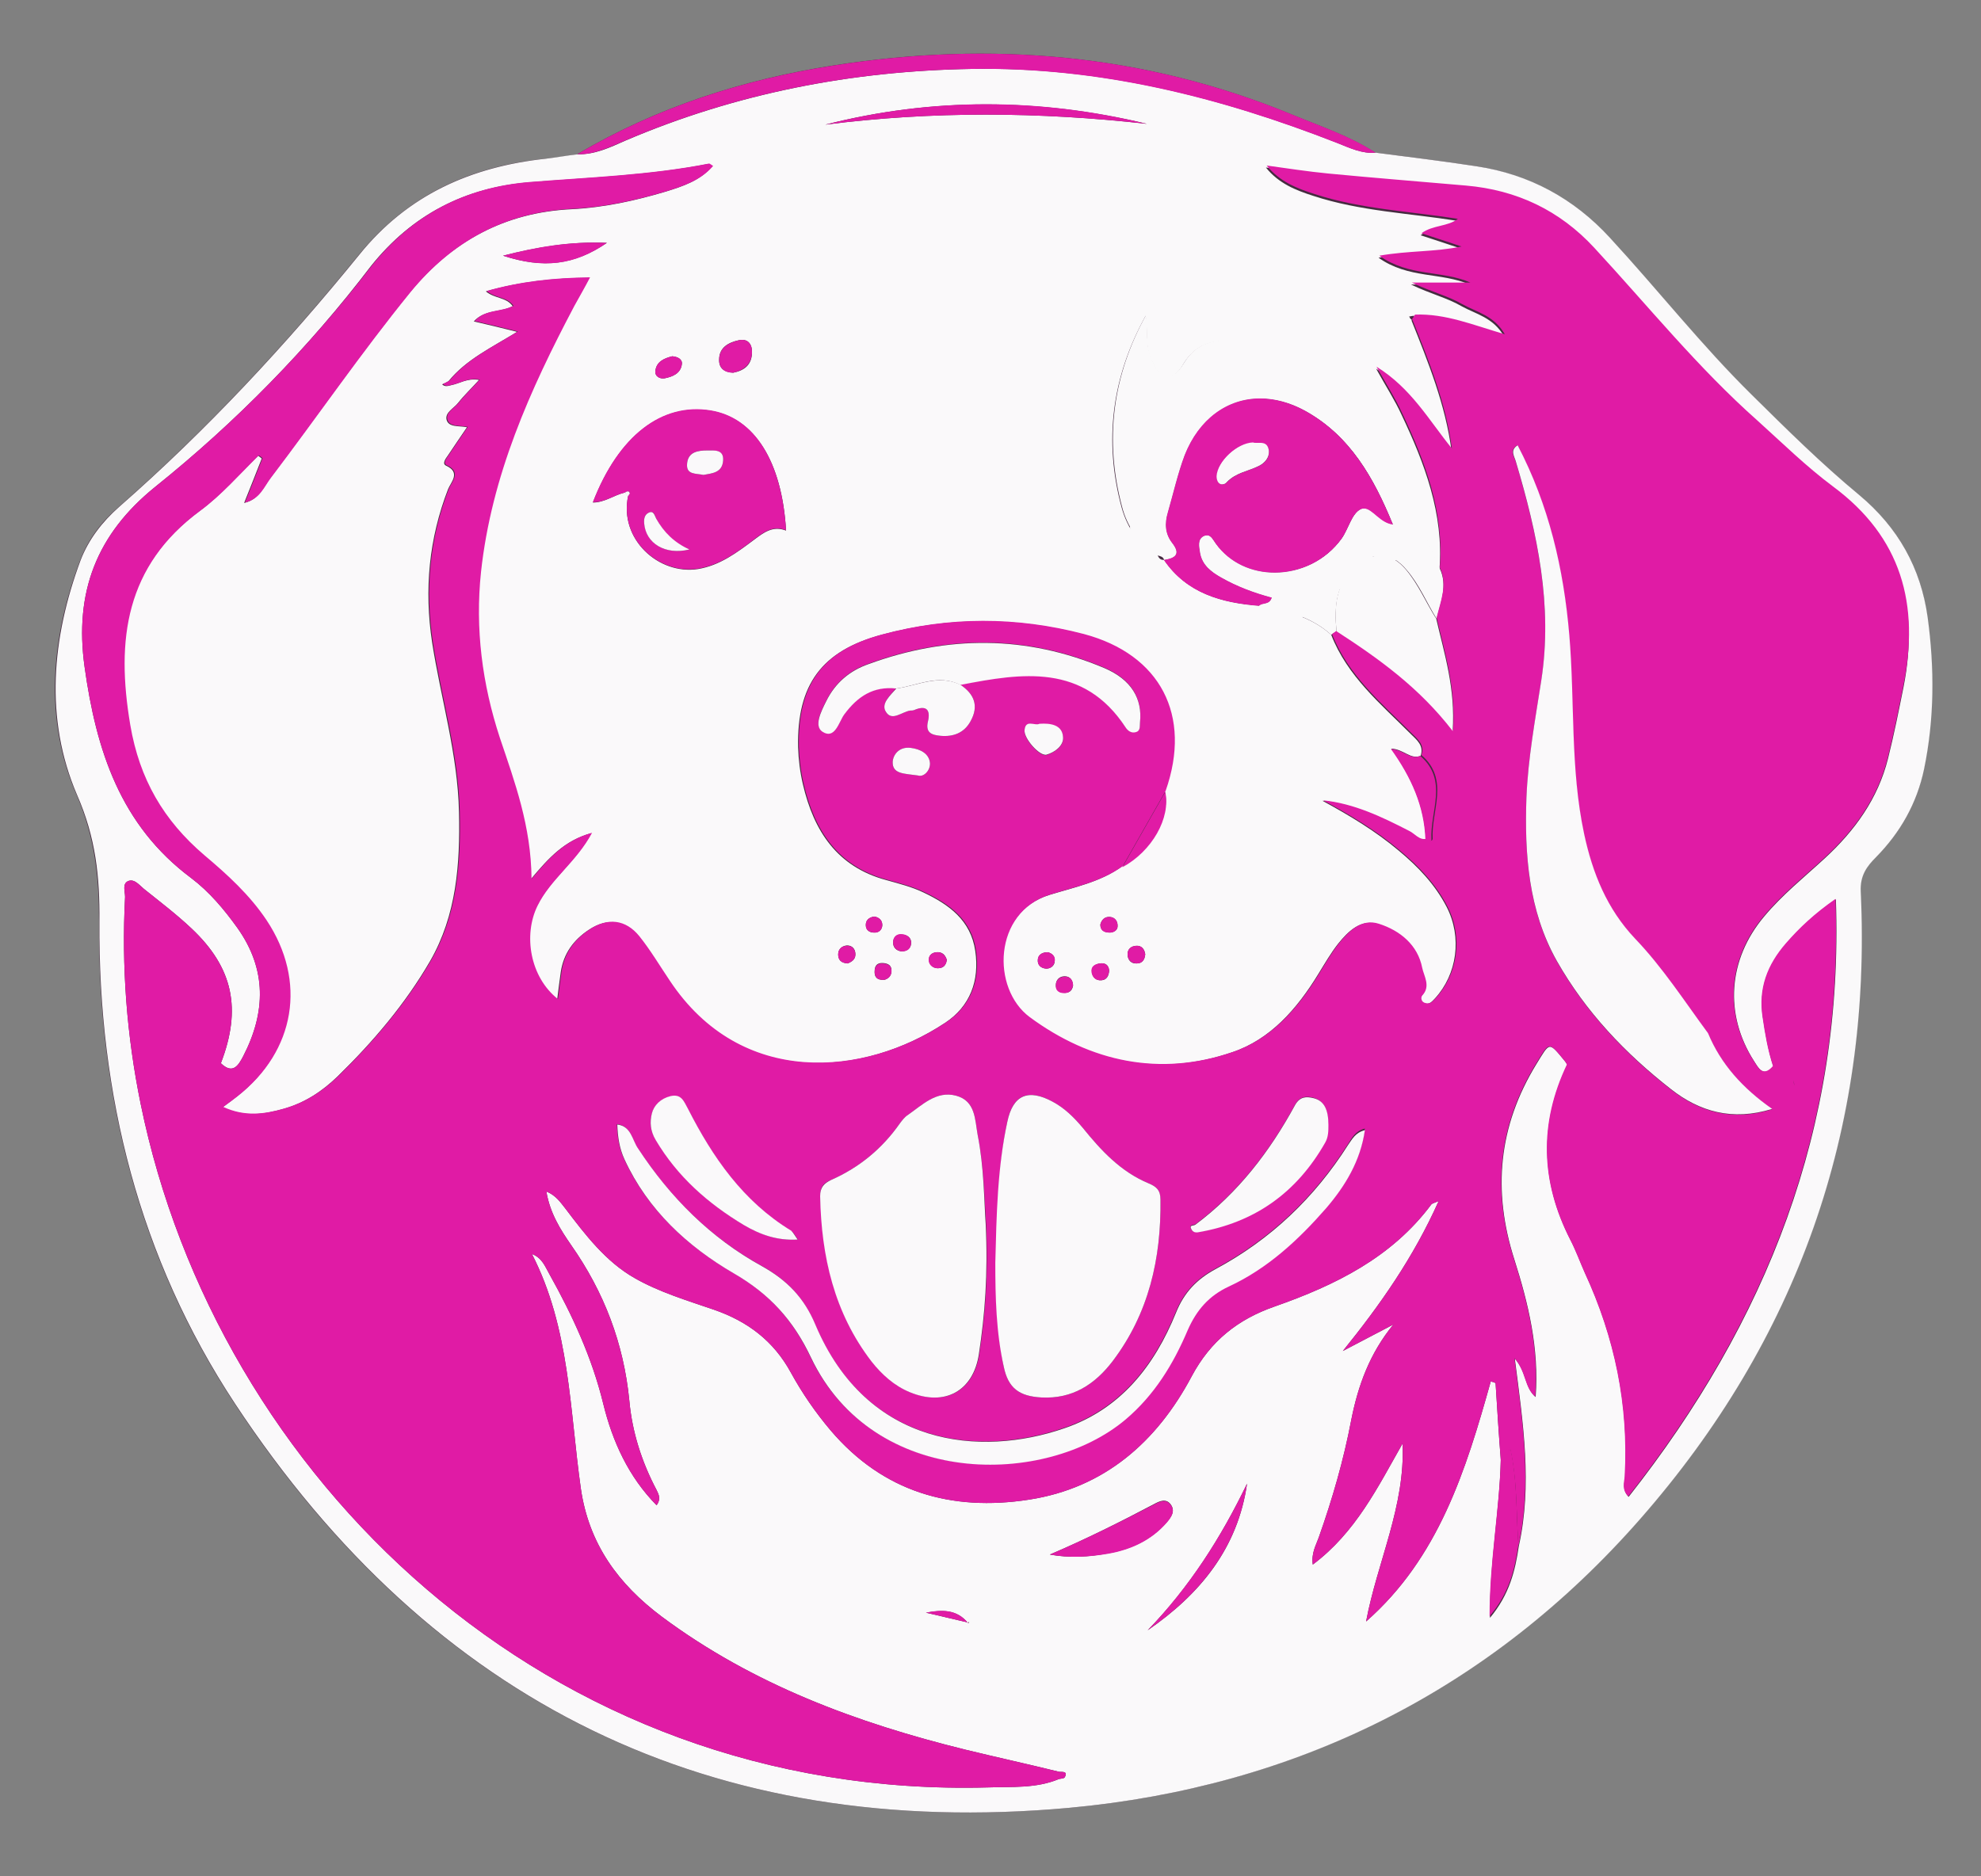 <?xml version="1.0" encoding="utf-8"?>
<!-- Generator: Adobe Illustrator 19.2.1, SVG Export Plug-In . SVG Version: 6.00 Build 0)  -->
<svg version="1.1" id="Layer_1" xmlns="http://www.w3.org/2000/svg" xmlns:xlink="http://www.w3.org/1999/xlink" x="0px" y="0px"
	 viewBox="0 0 494.2 468.2" style="enable-background:new 0 0 494.2 468.2;" xml:space="preserve">
<rect x="0" y="0" width="494.2" height="468.2" fill="#808080" stroke="none"/>
<style type="text/css">
	.st0{fill:#462B40;}
	.st1{fill:#FAF9FA;}
	.st2{fill:#E01BA5;}
</style>
<g>
	<path class="st0" d="M144,38.5c-2.6,0.4-5.3,0.9-7.9,1.1c-18.7,1.9-34.4,9-46.6,24c-18.3,22.5-38,43.7-59.9,62.9
		c-4.2,3.6-7.6,8-9.6,13.3c-7.3,19.4-9.1,39.6-0.9,58.5c4.6,10.7,5.6,20.5,5.6,31.6c-0.3,43.2,9.9,84,33.8,120.3
		c49.2,74.7,119,109,208.1,100.9c56.5-5.2,104.8-29.2,142.5-72.1c39.1-44.6,57.8-96.9,55-156.5c-0.2-4,1.5-6.3,3.8-8.6
		c6.2-6.2,10.3-13.4,12-22c2.6-12.5,2.6-25.1,0.9-37.8c-1.6-12.5-7.4-22.5-17.1-30.6c-9.3-7.8-18-16.3-26.7-24.9
		c-12.6-12.4-23.5-26.4-35.5-39.3c-9-9.8-20.1-15.7-33.2-17.8c-8.4-1.3-16.8-2.3-25.2-3.4c-6.5-4.2-13.8-6.6-20.8-9.5
		c-36.8-15.2-75.1-18.4-114.2-12.3C185.6,19.8,163.9,26.7,144,38.5z"/>
	<path class="st1" d="M343.2,38.1c8.4,1.1,16.8,2.1,25.2,3.4c13.1,2,24.2,8,33.2,17.8c12,13,22.9,26.9,35.5,39.3
		c8.7,8.6,17.3,17.1,26.7,24.9c9.7,8.1,15.4,18.2,17.1,30.6c1.7,12.6,1.7,25.2-0.9,37.8c-1.8,8.6-5.9,15.8-12,22
		c-2.3,2.3-4,4.6-3.8,8.6c2.8,59.5-15.9,111.9-55,156.5c-37.6,42.9-86,66.9-142.5,72.1c-89.1,8.1-158.8-26.1-208.1-100.9
		c-23.9-36.3-34.1-77.1-33.8-120.3c0.1-11.1-0.9-20.9-5.6-31.6c-8.1-18.9-6.3-39.1,0.9-58.5c2-5.2,5.4-9.6,9.6-13.3
		c21.9-19.2,41.6-40.4,59.9-62.9c12.1-15,27.9-22,46.6-24c2.6-0.3,5.3-0.8,7.9-1.1c4.3,0.1,8.1-1.7,11.9-3.4
		c27.6-11.8,56.4-17.4,86.4-17.9c31.9-0.6,62,7,91.3,18.5C336.7,36.9,339.8,38.4,343.2,38.1z M241.7,404.9c0-0.1-0.1-0.2-0.1-0.2
		c0,0.1-0.1,0.2-0.1,0.3c-2.8-3.5-6.6-3.3-10.5-2.6C234.6,403.2,238.1,404.1,241.7,404.9z M155.9,122.9c0.3,0.3,0.5,0.6,0.8,0.9
		c-2.3,10.7,7.6,19.7,17.4,18.2c5.5-0.9,9.7-4.1,14-7.3c2.4-1.8,4.7-3.6,8-2.3c-1-17.3-7.9-28.1-18.8-29.9c-12.2-2-23,6.3-29.4,22.9
		C150.9,125.4,153.2,123.5,155.9,122.9z M290.4,139.7l-0.1,0c5.8,8.4,14.4,10.7,23.8,11.5c6.5,1.1,12.9,2.6,18,7.2
		c4,10.3,12.3,17.2,19.8,24.7c1.5,1.5,3.4,2.9,2.5,5.5c-2.5,1-4.3-1.7-7.3-1.8c5.1,7.2,8.3,14.4,8.6,22.6c-1.9,0.4-2.9-1.3-4.4-2
		c-6.8-3.5-13.7-6.8-21.4-7.6c6.8,3.7,13.3,7.6,19.1,12.5c4.8,4,9,8.4,11.9,14c3.9,7.6,2.6,16.8-2.9,22.8c-0.7,0.7-1.3,1.6-2.5,1.3
		c-1.2-0.2-1.3-1.4-0.9-1.9c2.2-2.3,0.4-4.9,0-6.9c-1.1-5.7-5.5-9.3-10.8-11c-4.3-1.4-7.5,1.8-10,4.9c-1.8,2.3-3.3,4.9-4.9,7.5
		c-5.3,8.7-12,16.4-21.6,19.6c-18.1,6.2-35.4,2.5-50.6-8.7c-9.6-7.1-9.2-26.2,5.1-30.6c6.2-1.9,12.7-3.2,18.1-7.1
		c7.4-4.1,12.1-12.4,10.7-18.8c6.6-18.8-1.3-34-20.4-39.1c-16.8-4.4-33.6-4.4-50.3,0.1c-14.9,4-21.1,12.4-20.8,28
		c0.1,3.2,0.5,6.3,1.2,9.3c2.7,11.6,8.5,20.6,20.8,23.9c3.2,0.9,6.4,1.7,9.3,3.1c6.3,3,11.8,6.9,12.9,14.6
		c1.1,7.4-1.3,13.8-7.5,17.9c-20.3,13.5-51.1,16.4-68.9-10.4c-2.5-3.7-4.8-7.6-7.6-11.1c-3.4-4.2-7.9-4.7-12.4-1.7
		c-3.8,2.5-6.3,5.9-7,10.5c-0.3,2.2-0.6,4.4-0.9,6.9c-7-5.5-8.7-16-5.1-23.3c3.3-6.7,9.7-10.9,13.6-18.2c-6.6,1.8-10.5,6-15.1,11.5
		c-0.1-13.2-4.2-24.2-7.9-35.2c-4.4-13.4-6.2-27.2-4.7-41.4c2.6-24,12.2-45.4,23.3-66.4c1.2-2.2,2.5-4.4,3.9-7.1
		c-9.1,0.1-17.3,1-25.8,3.4c2.3,1.9,5.1,1.4,6.7,3.7c-3.1,1.6-7,0.8-9.7,3.8c3.5,0.8,6.8,1.6,10.8,2.6c-6.5,4-12.7,6.9-17.1,12.3
		c-0.5,0.3-1.1,0.6-1.6,0.8c0.7,0.7,1.5,0.4,2.3,0.2c2.1-0.4,3.9-1.8,6.9-1.3c-1.9,2.1-3.7,3.8-5.2,5.7c-1.1,1.4-3.3,2.4-2.9,4.2
		c0.5,2,3.1,1.5,5.1,1.9c-1.8,2.7-3.3,4.8-4.8,7.1c-0.5,0.7-1.5,2-0.4,2.5c3.7,1.7,1.2,4.1,0.5,5.8c-4.8,12.4-6,25.1-4,38.3
		c2.2,14.1,6.4,27.9,6.7,42.3c0.3,13-0.6,25.7-7.2,37.2c-6.2,10.7-14.2,20.1-23,28.7c-3.9,3.8-8.3,6.7-13.6,8.2
		c-4.9,1.4-9.8,2.1-15.2-0.4c1.5-1.1,2.6-1.9,3.6-2.7c14.4-11.3,17.3-28.7,7.2-43.9c-4.2-6.3-9.8-11.4-15.5-16.2
		c-10.2-8.7-16.2-19-18.5-32.5c-3.6-21.3-1.2-39.7,17.5-53.5c5.3-3.9,9.8-9.1,14.6-13.8c0.3,0.2,0.6,0.5,0.9,0.7
		c-1.4,3.6-2.8,7.1-4.4,11.1c3.8-0.9,4.8-4,6.5-6.2c11.7-15.4,22.6-31.3,34.8-46.3c10.5-12.8,23.7-20,40.4-20.8
		c8-0.4,15.8-2.1,23.5-4.4c4.2-1.3,8.5-2.7,11.6-6.3c-0.5-0.3-0.8-0.6-1-0.6c-14.8,2.9-29.8,3.4-44.7,4.6
		c-16.1,1.3-29.2,8.1-39.4,20.8C77,86.8,58.9,105.3,38.7,121.5c-14.6,11.8-20.2,26.3-17.6,44.9c2.9,20.8,8.9,39.5,26.6,52.7
		c4.5,3.4,8.2,7.8,11.5,12.4c7.4,10.4,7.1,21.1,1.5,32c-1.2,2.3-2.6,4.7-5.6,1.8c5.2-13.5,3.1-23.8-7.3-33.6
		c-3.7-3.5-7.9-6.7-11.9-9.9c-1.1-0.9-2.3-2.5-3.8-2c-1.7,0.6-0.9,2.6-0.9,4c-0.9,17.4,0.4,34.6,3.9,51.7C54,368,136,449,246.5,446
		c5.9-0.2,12,0.3,17.7-2.1c0.5-0.1,1.2-0.1,1.4-0.4c1-1.7-0.9-1.3-1.4-1.4c-7.7-1.9-15.5-3.6-23.3-5.5
		c-27.2-6.7-53.1-16.3-75.8-33.2c-10.8-8.1-18.2-18.1-20.2-32c-2.8-19.7-2.7-40-12.2-58.5c2.6,1,3.3,3.2,4.4,5.1
		c5.7,10.2,10.6,20.8,13.4,32.3c2.3,9.4,6.3,18.2,13.3,25.3c1.1-1.5,0.6-2.6,0-3.8c-3.7-7-6.1-14.5-6.8-22.3
		c-1.4-14.3-6.3-27.1-14.5-38.8c-2.7-3.9-5.3-8-6.2-13.4c2.4,1,3.5,2.7,4.7,4.2c5,6.6,10.1,13.3,17.3,17.4
		c6.1,3.5,13.1,5.6,19.8,7.9c8.4,2.9,14.9,7.8,19.2,15.7c2.8,5.1,6.1,9.9,9.9,14.4c13.1,15.4,30.1,20.3,49.5,17.3
		c18.8-2.9,31.9-14.4,40.6-30.8c4.7-8.8,11.5-14.2,20.7-17.4c15.1-5.3,29.2-12.2,39.1-25.5c0.2-0.2,0.6-0.3,1.8-0.8
		c-6.3,14.1-14.6,25.9-23.9,37.4c4.2-2.2,8.4-4.4,12.6-6.6c-5.9,7.2-8.8,15.2-10.5,23.8c-1.9,10-4.7,19.7-8.1,29.3
		c-0.7,2-1.9,3.9-1.5,6.8c10.7-8,16.2-19.3,22.4-30.2c0.7,15.6-6.3,29.5-9.1,44.4c18.1-15.9,24.9-37.7,31.1-59.9
		c0.4,0.1,0.8,0.2,1.2,0.4c0.4,6.4,0.8,12.8,1.3,19.2c-0.3,12.8-2.8,25.4-2.7,39.4c4.9-5.9,6.3-11.8,7.2-17.9
		c3.4-15.3,1.1-30.5-1-46.8c3,3.4,2.4,7.2,5.2,9.6c0.9-12.1-1.8-23.3-5.3-34.3c-5.5-17.2-4-33.3,5.5-48.8c3.4-5.5,3-5.7,7.2-0.6
		c0.2,0.3,0.4,0.6,0.5,0.8c-7,14.7-6.6,29.2,0.8,43.7c1.4,2.7,2.4,5.5,3.6,8.2c7.5,16.2,11,33.1,10,50.9c-0.1,1.5-0.8,3.2,0.9,5
		c34.4-43.7,53.7-92,51.7-149.1c-5.3,3.7-9,7.2-12.4,11.1c-4.6,5.3-6.9,11.2-5.8,18.4c0.6,4.1,1.3,8.2,2.6,12.2
		c-2.5,2.9-3.7,0.4-4.8-1.3c-7.5-11.7-6.5-25.4,2.5-36.1c4.5-5.4,10-9.8,15.1-14.5c7.5-6.9,13.3-14.9,15.8-24.9c1.5-6,2.7-12,3.9-18
		c3.9-20-0.8-36.8-17.8-49.4c-6.7-5-12.6-10.8-18.8-16.4c-14.9-13.2-27.3-28.6-40.8-43.2c-8.6-9.3-19.3-14.4-32-15.5
		c-11.4-1-22.9-1.9-34.3-3c-5.2-0.5-10.3-1.3-15.4-2c3.2,4,7.5,5.7,11.9,7.1c11.6,3.8,23.9,4.3,35.8,6.2c-2.6,2-6.2,1.5-9.1,3.6
		c3.6,1.2,6.8,2.2,10,3.3c-6.6,1.4-13.1,1-20.5,2.3c7.4,5.3,15.7,3.6,22.7,6.7c-4.4,0-8.8,0-14.6,0c5,2.4,9,3.3,12.6,5.4
		c3.6,2,7.9,2.8,10.6,7.5c-7.9-2.3-14.8-5.2-22.4-4.9c-0.4,0.1-0.8,0.1-1.2,0.2c0.2,0.2,0.4,0.5,0.7,0.7l-0.2,0
		c4.2,10.5,8.5,21.1,10,32.5c-5.7-7-10.1-15-18.8-20.4c2.5,4.5,4.7,7.9,6.3,11.4c5.8,12.2,10.6,24.8,9.5,38.7
		c-4.4-10-8.4-20.3-13.3-30.1c-7.8-15.6-20.7-24.3-38-26.7c-5.1-0.7-9.6,0.6-12.5,5.4c-0.9,1.5-2,3.4-4.2,3.1
		c-2.6-0.3-3.2-2.6-4.1-4.6c-1.4-3.3-0.6-6.9-1.2-10.4c-8.4,15.2-10.5,31.1-6,47.8c1.4,5.1,4.3,9.3,8.9,12.2
		C289.1,139.2,289.5,139.8,290.4,139.7z M205.9,31.1c26.7-3.4,53.4-3.2,80.2-0.2C259.3,24.5,232.6,24.3,205.9,31.1z M261.9,387.9
		c4.9,0.9,9.7,0.6,14.5-0.3c5.7-1,10.8-3.3,14.7-7.8c1.1-1.3,2.2-2.8,0.9-4.5c-1.2-1.5-2.8-0.7-4.1,0
		C279.4,379.8,270.8,384.1,261.9,387.9z M311.1,370.2c-6.5,13.5-14.4,25.9-24.8,36.6C299.4,397.8,308.8,386.3,311.1,370.2z
		 M125.5,63.8c10.1,3.3,17.8,2.3,25.9-3.2C142.2,60.2,133.9,61.7,125.5,63.8z M182.9,93c2.7-0.5,4.6-1.9,4.7-4.9
		c0.1-2.2-1-3.7-3.3-3.2c-2.4,0.5-4.9,1.7-4.9,4.8C179.3,91.8,180.6,92.9,182.9,93z M167.7,88.9c-2,0.5-3.9,1.3-4.2,3.6
		c-0.2,1.4,1.1,2.1,2.3,1.9c2-0.4,4-1.2,4.3-3.5C170.3,89.6,169,89,167.7,88.9z M211.5,240.4c0.9-0.4,1.9-0.9,1.9-2.3
		c0-1.3-0.8-2.2-2.1-2.2c-1.2,0.1-2.2,0.9-2.2,2.2C209.1,239.5,209.8,240.3,211.5,240.4z M225,237.4c1.3-0.1,2.2-0.7,2.3-2
		c0.1-1.4-0.9-2.1-2.2-2.2c-1.4-0.2-2.3,0.7-2.3,2C222.8,236.4,223.6,237.3,225,237.4z M267.7,245.9c-0.1-1.4-0.8-2.3-2.1-2.3
		c-1.3,0-2.2,0.9-2.2,2.2c0,1.1,0.7,1.9,1.8,1.9C266.6,247.9,267.5,247.3,267.7,245.9z M285.7,238.1c-0.2-1.3-0.9-2.2-2.3-2.1
		c-1.3,0.1-2.2,0.9-2.1,2.3c0.1,1.4,1,2.2,2.3,2.1C285,240.4,285.6,239.4,285.7,238.1z M218.1,228.7c-1.4,0.2-2.2,1-2.1,2.3
		c0.1,1.1,0.9,1.7,2,1.7c1.2,0.1,2-0.7,2.1-1.7C220.2,229.8,219.4,228.9,218.1,228.7z M274.5,230.7c0,1.4,0.9,1.9,2.2,2
		c1.1,0,2.1-0.6,2.1-1.5c0.1-1.2-0.6-2.3-1.9-2.4C275.6,228.7,274.8,229.5,274.5,230.7z M236.2,239.5c-0.4-1.3-1.2-2-2.5-1.9
		c-1.4,0.1-2.2,1-1.9,2.3c0.2,1,1.1,1.7,2.2,1.7C235.3,241.6,236,240.9,236.2,239.5z M261.4,237.6c-1.5,0-2.4,0.7-2.5,1.9
		c-0.1,1.3,0.8,2.1,2.1,2.2c1.1,0,2-0.7,2.1-1.7C263.3,238.7,262.5,237.9,261.4,237.6z M276.7,242.2c-0.1-1.4-1-2-2.3-1.8
		c-1.2,0.2-2.2,0.8-2,2.2c0.2,1.3,1,2.1,2.4,2C276.1,244.5,276.6,243.5,276.7,242.2z M220.6,244.5c0.7-0.2,1.7-0.7,1.8-2.1
		c0.1-1.5-0.8-2-2.1-2.1c-1.4-0.1-2.1,0.6-2.1,2C218.1,243.6,218.6,244.6,220.6,244.5z"/>
	<path class="st2" d="M343.2,38.1c-3.5,0.3-6.5-1.2-9.6-2.4c-29.4-11.5-59.4-19-91.3-18.5c-30,0.5-58.8,6.1-86.4,17.9
		c-3.8,1.6-7.6,3.5-11.9,3.4c19.9-11.8,41.6-18.7,64.2-22.2c39.1-6.1,77.3-2.9,114.2,12.3C329.4,31.5,336.7,33.9,343.2,38.1z"/>
	<path class="st1" d="M333.4,157.5c-0.4,0.3-0.9,0.6-1.3,0.9c-5.1-4.6-11.5-6.2-18-7.2c0.8-0.9,2.6-0.1,3.2-2.1
		c-4.5-1.2-8.7-2.7-12.6-5c-2.5-1.4-4.8-3.2-5.3-6.2c-0.2-1.4-0.7-3.3,0.9-4.1c1.6-0.9,2.3,0.9,3,1.9c7.1,10.1,23.5,9.6,31.4-1.3
		c1.7-2.4,2.5-6.2,4.7-7.3c2.5-1.2,4.3,3.5,8.1,3.8c-4.8-11.8-10.7-22.2-21.9-28.4c-12.4-6.8-25-2.1-30.1,11.1
		c-1.8,4.6-2.9,9.6-4.2,14.3c-0.8,2.7-0.7,5.3,1.1,7.6c2.2,2.9,0.6,3.8-2.1,4.2l0.1,0c-0.2-0.9-0.9-0.9-1.6-1.1
		c-4.6-2.9-7.6-7.1-8.9-12.2c-4.4-16.6-2.4-32.6,6-47.8c0.6,3.5-0.2,7.1,1.2,10.4c0.8,2,1.5,4.3,4.1,4.6c2.2,0.3,3.2-1.6,4.2-3.1
		c2.9-4.8,7.4-6,12.5-5.4c17.2,2.3,30.2,11.1,38,26.7c4.9,9.8,8.9,20,13.3,30.1c2,4.3,0.2,8.4-0.8,12.5c-2.5-4-4.3-8.5-7.5-12.2
		c-3.8-4.5-7.9-4.7-12.4-1C333.1,145.6,332.9,151.4,333.4,157.5z"/>
	<path class="st2" d="M290.3,139.7c2.7-0.4,4.4-1.3,2.1-4.2c-1.8-2.3-1.9-4.9-1.1-7.6c1.4-4.8,2.5-9.7,4.2-14.3
		c5.1-13.2,17.7-17.9,30.1-11.1c11.2,6.2,17.1,16.7,21.9,28.4c-3.8-0.3-5.6-5-8.1-3.8c-2.2,1.1-3,4.9-4.7,7.3
		c-7.9,10.9-24.3,11.3-31.4,1.3c-0.7-1-1.4-2.7-3-1.9c-1.6,0.8-1.1,2.7-0.9,4.1c0.5,3.1,2.8,4.8,5.3,6.2c3.9,2.2,8.1,3.8,12.6,5
		c-0.6,2-2.4,1.2-3.2,2.1C304.7,150.4,296,148.1,290.3,139.7z M312.5,110.6c-3.9,0.1-8.8,4.7-8.9,8.2c0,2,1.4,2.6,2.5,1.5
		c2.2-2.3,5.2-2.7,7.9-4c1.5-0.7,2.8-2.1,2.5-4C316,109.9,313.8,110.8,312.5,110.6z"/>
	<path class="st1" d="M314.4,99.4c3.6,0,7.5,1,11.3,3.1c11.2,6.2,17.1,16.7,21.9,28.4c-3.3-0.3-5.2-4-7.3-4c-0.3,0-0.6,0.1-0.8,0.2
		c-2.2,1.1-3,4.9-4.7,7.3c-4.1,5.7-10.6,8.5-16.8,8.5c-5.7,0-11.2-2.4-14.7-7.2c-0.6-0.8-1.2-2.1-2.2-2.1c-0.2,0-0.5,0.1-0.8,0.2
		c-1.6,0.8-1.1,2.7-0.9,4.1c0.5,3.1,2.8,4.8,5.3,6.2c3.9,2.2,8.1,3.8,12.6,5c-0.6,2-2.4,1.2-3.2,2.1c-9.4-0.7-18.1-3.1-23.8-11.5
		c2.7-0.4,4.4-1.3,2.1-4.2c-1.8-2.3-1.9-4.9-1.1-7.6c1.4-4.8,2.5-9.7,4.2-14.3C299.1,104.5,306.2,99.4,314.4,99.4 M305,120.8
		c0.4,0,0.8-0.2,1.1-0.6c2.2-2.3,5.2-2.7,7.9-4c1.5-0.7,2.8-2.1,2.5-4c-0.3-1.5-1.2-1.7-2.2-1.7c-0.3,0-0.6,0-1,0
		c-0.3,0-0.5,0-0.7-0.1c-3.9,0.1-8.8,4.7-8.9,8.2C303.6,120.1,304.2,120.8,305,120.8 M314.4,90.4L314.4,90.4c-12,0-22.5,7.6-27.2,20
		c-1.4,3.7-2.4,7.4-3.4,11c-0.4,1.4-0.7,2.8-1.1,4.1c-1.1,3.9-1,7.2-0.2,9.9c-0.1,0.2-0.3,0.5-0.4,0.7c-1.3,2.9-1,6.2,0.8,8.7
		c8.4,12.3,21.5,14.6,30.5,15.3c0.2,0,0.5,0,0.7,0c1.4,0,2.7-0.3,3.9-0.9c5.4-1.4,7.3-5.4,7.9-7.7c0.1-0.2,0.1-0.5,0.2-0.8
		c6.3-1.8,11.9-5.7,15.8-11c0.2-0.3,0.4-0.6,0.6-0.9c1.2,0.5,2.6,0.9,4.2,1c0.3,0,0.5,0,0.8,0c2.8,0,5.5-1.3,7.2-3.7
		c1.9-2.5,2.3-5.8,1.1-8.7c-4.9-11.9-11.7-25.1-25.9-32.9C324.9,91.8,319.6,90.4,314.4,90.4L314.4,90.4z"/>
	<path class="st2" d="M155.9,122.9c-2.7,0.6-5,2.5-8,2.4c6.4-16.6,17.2-24.9,29.4-22.9c10.9,1.8,17.7,12.6,18.8,29.9
		c-3.3-1.3-5.6,0.5-8,2.3c-4.2,3.2-8.5,6.4-14,7.3c-9.8,1.5-19.7-7.4-17.4-18.2c0.2-0.3,0.5-0.6,0.4-0.8
		C156.8,122.4,156.3,122.7,155.9,122.9z M172,137.1c-3.9-1.6-6.5-4.3-8.3-7.7c-0.4-0.7-0.5-2.2-2-1.4c-0.9,0.5-1.1,1.5-1,2.6
		C161.2,135.6,166,138.6,172,137.1z M175.5,118.5c2.1-0.4,4.7-0.5,4.9-3.6c0.2-2.7-2.2-2.5-3.9-2.5c-2.4,0-4.9,0.3-5.1,3.4
		C171.2,118.5,173.6,118.1,175.5,118.5z"/>
	<path class="st2" d="M205.9,31.1c26.7-6.8,53.4-6.7,80.2-0.2C259.3,27.9,232.6,27.7,205.9,31.1z"/>
	<path class="st2" d="M374.4,364c1.2-0.4,1.9-1.3,2.3-3.1c1.9,8.5,1.5,16.6,2.1,24.5c-0.9,6.1-2.2,12-7.2,17.9
		C371.6,389.4,374.1,376.7,374.4,364z"/>
	<path class="st2" d="M261.9,387.9c8.9-3.8,17.5-8.1,26-12.5c1.3-0.7,2.9-1.5,4.1,0c1.3,1.6,0.2,3.2-0.9,4.5
		c-3.9,4.5-9,6.8-14.7,7.8C271.7,388.5,266.9,388.8,261.9,387.9z"/>
	<path class="st2" d="M311.1,370.2c-2.3,16.1-11.8,27.6-24.8,36.6C296.7,396,304.6,383.7,311.1,370.2z"/>
	<path class="st2" d="M354.3,188.6c7.1,6.1,2.4,13.9,2.8,20.9c0,0.6-1,0.7-1.5,0c-0.3-8.3-3.5-15.5-8.6-22.6
		C350.1,187,351.8,189.7,354.3,188.6z"/>
	<path class="st2" d="M125.5,63.8c8.4-2.2,16.7-3.6,25.9-3.2C143.3,66.2,135.6,67.1,125.5,63.8z"/>
	<path class="st2" d="M280,216.4c3.6-6.3,7.1-12.5,10.7-18.8C292.1,204.1,287.4,212.4,280,216.4z"/>
	<path class="st2" d="M182.9,93c-2.2,0-3.5-1.1-3.5-3.3c0.1-3.1,2.5-4.2,4.9-4.8c2.3-0.5,3.4,1,3.3,3.2
		C187.4,91,185.5,92.4,182.9,93z"/>
	<path class="st2" d="M167.7,88.9c1.3,0.1,2.6,0.7,2.4,2c-0.3,2.3-2.3,3.1-4.3,3.5c-1.2,0.2-2.5-0.5-2.3-1.9
		C163.8,90.2,165.7,89.4,167.7,88.9z"/>
	<path class="st2" d="M241.7,404.9c-3.6-0.8-7.1-1.7-10.7-2.5c3.9-0.8,7.7-0.9,10.5,2.6L241.7,404.9z"/>
	<path class="st2" d="M211.5,240.4c-1.7-0.1-2.4-0.9-2.4-2.2c0-1.4,0.9-2.2,2.2-2.2c1.3-0.1,2.1,0.9,2.1,2.2
		C213.4,239.5,212.3,240,211.5,240.4z"/>
	<path class="st2" d="M225,237.4c-1.4-0.2-2.2-1-2.2-2.3c0-1.3,0.9-2.2,2.3-2c1.2,0.1,2.2,0.9,2.2,2.2
		C227.2,236.8,226.3,237.4,225,237.4z"/>
	<path class="st2" d="M267.7,245.9c-0.3,1.4-1.2,2-2.5,1.9c-1.2-0.1-1.9-0.8-1.8-1.9c0-1.3,0.9-2.2,2.2-2.2
		C267,243.6,267.7,244.6,267.7,245.9z"/>
	<path class="st2" d="M285.7,238.1c-0.1,1.3-0.7,2.3-2.1,2.3c-1.3,0-2.2-0.8-2.3-2.1c-0.1-1.4,0.8-2.2,2.1-2.3
		C284.8,235.9,285.5,236.8,285.7,238.1z"/>
	<path class="st2" d="M218.1,228.7c1.3,0.2,2.1,1,2,2.3c-0.1,1-0.8,1.8-2.1,1.7c-1.1-0.1-2-0.6-2-1.7
		C215.9,229.7,216.7,228.9,218.1,228.7z"/>
	<path class="st2" d="M274.5,230.7c0.3-1.2,1.1-2,2.4-1.9c1.4,0.1,2,1.2,1.9,2.4c-0.1,1-1,1.6-2.1,1.5
		C275.4,232.7,274.5,232.2,274.5,230.7z"/>
	<path class="st2" d="M236.2,239.5c-0.1,1.3-0.9,2.1-2.3,2.1c-1.1,0-2-0.7-2.2-1.7c-0.2-1.3,0.6-2.2,1.9-2.3
		C235,237.5,235.8,238.3,236.2,239.5z"/>
	<path class="st2" d="M261.4,237.6c1.2,0.3,2,1.1,1.7,2.4c-0.2,1-1,1.7-2.1,1.7c-1.3-0.1-2.2-0.8-2.1-2.2
		C258.9,238.3,259.9,237.6,261.4,237.6z"/>
	<path class="st2" d="M276.7,242.2c-0.1,1.2-0.6,2.3-2,2.4c-1.3,0.1-2.2-0.7-2.4-2c-0.2-1.5,0.8-2,2-2.2
		C275.7,240.2,276.6,240.8,276.7,242.2z"/>
	<path class="st2" d="M220.6,244.5c-2,0.1-2.4-0.9-2.4-2.1c0-1.4,0.8-2.1,2.1-2c1.3,0.1,2.2,0.6,2.1,2.1
		C222.3,243.8,221.3,244.3,220.6,244.5z"/>
	<path class="st2" d="M457.3,121.4c-6.7-5-12.6-10.8-18.8-16.4c-14.9-13.2-27.3-28.6-40.8-43.2c-8.6-9.3-19.3-14.4-32-15.5
		c-11.4-1-22.9-1.9-34.3-3c-5.2-0.5-10.3-1.3-15.4-2c3.2,4,7.5,5.7,11.9,7.1c11.6,3.8,23.8,4.3,35.8,6.2c-2.6,2-6.2,1.5-9.1,3.6
		c3.6,1.2,6.8,2.2,10,3.3c-6.6,1.4-13.1,1-20.5,2.3c7.4,5.3,15.7,3.6,22.7,6.7c-4.4,0-8.8,0-14.6,0c5,2.4,9,3.3,12.6,5.4
		c3.6,2,7.9,2.8,10.6,7.5c-7.9-2.3-14.8-5.2-22.4-4.9c-0.2,0.3-0.4,0.6-0.6,0.9l-0.2,0c4.2,10.5,8.5,21.1,10,32.5
		c-5.7-7-10.1-15-18.8-20.4c2.5,4.5,4.7,7.9,6.3,11.4c5.8,12.2,10.6,24.8,9.5,38.7c2,4.3,0.2,8.3-0.8,12.5c2,8.7,4.8,17.3,4.1,28.1
		c-8.3-10.9-18.4-18.2-28.9-24.9c-0.4,0.3-0.9,0.6-1.3,0.9c4,10.3,12.3,17.2,19.8,24.7c1.5,1.5,3.4,2.9,2.5,5.5
		c7.1,6.1,2.4,13.9,2.8,20.9c0,0.6-1,0.7-1.5,0c-1.9,0.4-2.9-1.3-4.4-2c-6.8-3.5-13.7-6.8-21.4-7.6c6.8,3.7,13.3,7.6,19.1,12.5
		c4.8,4,9,8.4,11.9,14c3.9,7.6,2.6,16.8-2.9,22.8c-0.7,0.7-1.3,1.6-2.5,1.3c-1.2-0.2-1.3-1.4-0.9-1.9c2.2-2.3,0.4-4.9,0-6.9
		c-1.1-5.7-5.5-9.3-10.8-11c-4.3-1.4-7.5,1.8-10,4.9c-1.8,2.3-3.3,4.9-4.9,7.5c-5.3,8.7-12,16.4-21.6,19.6
		c-18.1,6.2-35.4,2.5-50.6-8.7c-9.6-7.1-9.2-26.2,5.1-30.6c6.2-1.9,12.7-3.2,18.1-7.1c3.6-6.3,7.1-12.5,10.7-18.8
		c6.6-18.8-1.3-34-20.4-39.1c-16.8-4.4-33.6-4.4-50.3,0.1c-14.9,4-21.1,12.4-20.8,28c0.1,3.2,0.5,6.3,1.2,9.3
		c2.7,11.6,8.5,20.6,20.8,23.9c3.2,0.9,6.4,1.7,9.3,3.1c6.3,3,11.8,6.9,12.9,14.6c1.1,7.4-1.3,13.8-7.5,17.9
		c-20.3,13.5-51.1,16.4-68.9-10.4c-2.5-3.7-4.8-7.6-7.6-11.1c-3.4-4.2-7.9-4.7-12.4-1.7c-3.8,2.5-6.3,5.9-7,10.5
		c-0.3,2.2-0.6,4.4-0.9,6.9c-7-5.5-8.7-16-5.1-23.3c3.3-6.7,9.7-10.9,13.6-18.2c-6.6,1.8-10.5,6-15.1,11.5
		c-0.1-13.2-4.2-24.2-7.9-35.2c-4.4-13.4-6.2-27.2-4.7-41.4c2.6-24,12.2-45.4,23.3-66.4c1.2-2.2,2.5-4.4,3.9-7.1
		c-9.1,0.1-17.3,1-25.8,3.4c2.3,1.9,5.1,1.4,6.7,3.7c-3.1,1.6-7,0.8-9.7,3.8c3.5,0.8,6.8,1.6,10.8,2.6c-6.5,4-12.7,6.9-17.1,12.3
		c0,0,0,0,0,0c-0.5,0.3-1.1,0.6-1.6,0.8c0.7,0.7,1.5,0.4,2.3,0.2c2.1-0.4,3.9-1.8,6.9-1.3c-1.9,2.1-3.7,3.8-5.2,5.7
		c-1.1,1.4-3.3,2.4-2.9,4.2c0.5,2,3.1,1.5,5.1,1.9c-1.8,2.7-3.3,4.8-4.8,7.1c-0.5,0.7-1.5,2-0.4,2.5c3.7,1.7,1.2,4.1,0.5,5.8
		c-4.8,12.4-6,25.1-4,38.3c2.2,14.1,6.4,27.9,6.7,42.3c0.3,13-0.6,25.7-7.2,37.2c-6.2,10.7-14.2,20.1-23,28.7
		c-3.9,3.8-8.3,6.7-13.6,8.2c-4.9,1.4-9.8,2.1-15.2-0.4c1.5-1.1,2.6-1.9,3.6-2.7c14.4-11.3,17.3-28.7,7.2-43.9
		c-4.2-6.3-9.8-11.4-15.5-16.2c-10.2-8.7-16.2-19-18.5-32.5c-3.6-21.3-1.2-39.7,17.5-53.5c5.3-3.9,9.8-9.1,14.6-13.8
		c0.3,0.2,0.6,0.5,0.9,0.7c-1.4,3.6-2.8,7.1-4.4,11.1c3.8-0.9,4.8-4,6.5-6.2c11.7-15.4,22.6-31.3,34.8-46.3
		c10.5-12.8,23.7-20,40.4-20.8c8-0.4,15.8-2.1,23.5-4.4c4.2-1.3,8.5-2.7,11.6-6.3c-0.5-0.3-0.8-0.6-1-0.6
		c-14.8,2.9-29.8,3.4-44.7,4.6c-16.1,1.3-29.2,8.1-39.4,20.8C77,86.8,58.9,105.3,38.7,121.5c-14.6,11.8-20.2,26.3-17.6,44.9
		c2.9,20.8,8.9,39.5,26.6,52.7c4.5,3.4,8.2,7.8,11.5,12.4c7.4,10.4,7.1,21.1,1.5,32c-1.2,2.3-2.6,4.7-5.6,1.8
		c5.2-13.5,3.1-23.8-7.3-33.6c-3.7-3.5-7.9-6.7-11.9-9.9c-1.1-0.9-2.3-2.5-3.8-2c-1.7,0.6-0.9,2.6-0.9,4
		c-0.9,17.4,0.4,34.6,3.9,51.7C54,368,136,449,246.5,446c5.9-0.2,12,0.3,17.7-2.1c0.5-0.1,1.2-0.1,1.4-0.4c1-1.7-0.9-1.3-1.4-1.4
		c-7.7-1.9-15.5-3.6-23.3-5.5c-27.2-6.7-53.1-16.3-75.8-33.2c-10.8-8.1-18.2-18.1-20.2-32c-2.8-19.7-2.7-40-12.2-58.5
		c2.6,1,3.3,3.2,4.4,5.1c5.7,10.2,10.6,20.8,13.4,32.3c2.3,9.4,6.3,18.2,13.3,25.3c1.1-1.5,0.6-2.6,0-3.8c-3.7-7-6.1-14.5-6.8-22.3
		c-1.4-14.3-6.3-27.1-14.5-38.8c-2.7-3.9-5.3-8-6.2-13.4c2.4,1,3.5,2.7,4.7,4.2c5,6.6,10.1,13.3,17.3,17.4
		c6.1,3.5,13.1,5.6,19.8,7.9c8.4,2.9,14.9,7.8,19.2,15.7c2.8,5.1,6.1,9.9,9.9,14.4c13.1,15.4,30.1,20.3,49.5,17.3
		c18.8-2.9,31.9-14.4,40.6-30.8c4.7-8.8,11.5-14.2,20.7-17.4c15.1-5.3,29.2-12.2,39.1-25.5c0.2-0.2,0.6-0.3,1.8-0.8
		c-6.3,14.1-14.6,25.9-23.9,37.4c4.2-2.2,8.4-4.4,12.6-6.6c-5.9,7.2-8.8,15.2-10.5,23.8c-1.9,10-4.7,19.7-8.1,29.3
		c-0.7,2-1.9,3.9-1.5,6.8c10.7-8,16.2-19.3,22.4-30.2c0.7,15.6-6.3,29.5-9.1,44.4c18.1-15.9,24.9-37.7,31.1-59.9
		c0.4,0.1,0.8,0.2,1.2,0.4c0.4,6.4,0.8,12.8,1.3,19.2c1.2-0.4,1.9-1.3,2.3-3.1c1.9,8.5,1.5,16.6,2.1,24.5c3.4-15.3,1.1-30.6-1-46.8
		c3,3.4,2.4,7.2,5.2,9.6c0.9-12.1-1.8-23.3-5.3-34.3c-5.5-17.2-4-33.3,5.5-48.8c3.4-5.5,3-5.7,7.2-0.6c0.2,0.3,0.4,0.6,0.5,0.8v0
		c-7,14.7-6.6,29.2,0.8,43.7c1.4,2.7,2.4,5.5,3.6,8.2c7.5,16.2,11,33.1,10,50.9c-0.1,1.5-0.8,3.2,0.9,5
		c34.4-43.7,53.7-92,51.7-149.1c-5.3,3.7-9,7.2-12.4,11.1c-4.6,5.3-6.9,11.2-5.8,18.4c0.6,4.1,1.3,8.2,2.6,12.2
		c-2.5,2.9-3.7,0.4-4.8-1.3c-7.5-11.7-6.5-25.4,2.5-36.1c4.5-5.4,10-9.8,15.1-14.5c7.5-6.9,13.3-14.9,15.8-24.9c1.5-6,2.7-12,3.9-18
		C479,150.8,474.3,134,457.3,121.4z M298.2,305.5c10.7-8,18.6-18.3,24.9-29.9c1.2-2.1,2.8-2.1,4.5-1.7c2.6,0.7,3.8,2.9,3.7,6.7
		c0,1.5,0,3-0.8,4.4c-7.1,12.5-17.6,20-31.8,22.4c-0.8,0.1-1.3-0.2-1.6-0.8C296.6,305.5,297.8,305.7,298.2,305.5z M251.3,279.9
		c1.4-6.8,5.2-8.3,11.3-5c3,1.6,5.3,3.9,7.5,6.5c4.6,5.7,9.5,11,16.5,13.9c1.9,0.8,2.9,1.7,2.9,4c0.2,14.7-2.9,28.4-11.9,40.3
		c-4.5,5.9-10.1,9.5-17.8,9.1c-5.5-0.3-8.3-2.3-9.4-7.7c-1.7-8.5-2-17.1-1.9-25.8C248.7,303.3,248.9,291.5,251.3,279.9z
		 M261.1,188.4c-1.7,0.5-5.8-4.1-5.5-6.2c0.3-2.7,2.6-1,3.7-1.5c2.9-0.2,5.7,0.3,5.9,3.3C265.4,186.1,263.2,187.7,261.1,188.4z
		 M229,193.5c-3.4-0.5-6.4-0.3-6.3-3.4c0.1-1.7,1.5-3.8,4.4-3.5c2.6,0.3,4.7,1.5,4.9,3.8C232.1,192.3,230.4,194,229,193.5z
		 M239.5,170.8c3.5,2.3,4.8,5.3,2.6,9.2c-1.6,2.9-4.3,3.9-7.5,3.6c-2.1-0.2-3.8-0.7-3.1-3.6c0.7-3-0.5-4.1-3.5-2.8
		c-0.3,0.1-0.6,0.1-0.9,0.1c-2.1,0.3-4.6,2.8-6.1,0.3c-1.2-2.1,1.1-4.2,2.6-5.9c-5.7-0.6-9.6,1.9-13,6.5c-1.3,1.8-2.3,6.3-5.4,4.3
		c-2.2-1.4-0.4-5,0.9-7.6c2.3-4.7,6-7.7,10.6-9.3c19.7-7.2,39.4-7.2,58.8,1c6.8,2.9,9.5,7.7,8.9,13.5c-0.1,0.9,0.2,2.2-1.1,2.5
		c-1.1,0.3-2-0.4-2.5-1.2C270.2,165.3,254.9,167.8,239.5,170.8z M207.4,294.4c7-3.1,12.7-7.8,17.1-14.1c0.6-0.8,1.2-1.6,2-2.1
		c3.6-2.5,7.1-6.1,12-4.8c4.9,1.3,4.7,6,5.4,9.8c1.6,8.2,1.7,16.5,2.1,22.2c0.6,12.6-0.2,22.6-1.7,32.5c-1.4,9.2-8.5,13.1-17.2,9.5
		c-3.9-1.6-7-4.4-9.6-7.7c-9.3-12.1-12.5-26.2-12.8-41.2C204.5,296.3,205.4,295.2,207.4,294.4z M162.6,278c0.5-2.1,2.2-3.8,4.7-4.4
		c2.7-0.6,3.3,1.3,4.3,3.1c6.2,12.2,13.8,23.2,25.8,30.5c0.7,0.4,1,1.3,1.7,2.1c-5.1,0.3-9.3-1.2-13.4-3.6c-9-5.4-16.6-12.1-22-21.2
		C162.2,282.3,162.1,280,162.6,278z M330.8,301.3c-6.9,7.9-14.6,15.1-24.3,19.6c-5,2.3-8.1,5.9-10.3,10.9
		c-3.6,8.5-8.3,16.2-15.5,22.3c-19.9,16.8-62.9,17.3-78.5-15.5c-4.4-9.3-10.3-15.8-19.3-21c-11.5-6.7-21.4-15.8-27.2-28.4
		c-1.3-2.8-1.7-5.7-1.8-8.7c3.5,0.4,3.7,3.9,5.2,6c8,12.2,18.1,22.3,30.8,29.3c6.3,3.5,10.6,7.9,13.4,14.6
		c12.9,30.6,41.2,33.1,62.1,25.9c14.1-4.8,22.5-15.6,27.9-28.9c2-5,5.2-8.3,9.8-10.8c13.8-7.4,24.7-17.8,33.1-31
		c1.1-1.7,1.9-3.4,4.3-4C339.4,289.7,335.6,295.8,330.8,301.3z M447.6,270.9c-0.1-0.6-0.1-1.2-0.3-1.7
		C447.5,269.8,447.6,270.3,447.6,270.9z M363.6,54.8L363.6,54.8c6.5,1,12.1,3.6,17.1,7.3C375.8,58.4,370.1,55.8,363.6,54.8z
		 M442.1,276.8c-10,3.1-18.2,0.6-25.2-4.9c-11.4-8.9-21.3-19.3-28.5-32c-7.1-12.6-8.1-26.7-7.6-40.8c0.4-9.8,2.2-19.5,3.7-29.2
		c2.9-18.8-1-36.7-6.3-54.5c-0.5-1.6-1.7-3,0.3-4.3c7.8,14.9,11.5,30.8,12.9,47.4c1.4,16.5,0.2,33.2,3.7,49.6
		c2.1,9.8,5.7,18.7,12.7,26.1c6.9,7.2,12.3,15.6,18.2,23.6C429.3,265.6,434.7,271.5,442.1,276.8z"/>
	<path class="st0" d="M352.8,78.8c-0.2,0.3-0.4,0.6-0.6,0.9c-0.2-0.2-0.4-0.5-0.7-0.7C352,78.9,352.4,78.8,352.8,78.8z"/>
	<path class="st0" d="M288.8,138.6c0.7,0.2,1.4,0.3,1.6,1.1C289.5,139.8,289.1,139.2,288.8,138.6z"/>
	<path class="st0" d="M241.5,405c0-0.1,0.1-0.2,0.1-0.3c0,0.1,0.1,0.2,0.1,0.2C241.7,404.9,241.5,405,241.5,405z"/>
	<path class="st1" d="M245.9,305.4c0.6,12.6-0.2,22.6-1.7,32.5c-1.4,9.2-8.5,13.1-17.2,9.5c-3.9-1.6-7-4.4-9.6-7.7
		c-9.3-12.1-12.5-26.2-12.8-41.2c0-2.2,0.9-3.2,2.8-4.1c7-3.1,12.7-7.8,17.1-14.1c0.6-0.8,1.2-1.6,2-2.1c3.6-2.5,7.1-6.1,12-4.8
		c4.9,1.3,4.7,6,5.4,9.8C245.5,291.3,245.5,299.7,245.9,305.4z"/>
	<path class="st1" d="M248.3,315.1c0.3-11.8,0.5-23.6,3-35.2c1.4-6.7,5.2-8.3,11.3-5c3,1.6,5.3,3.9,7.5,6.5
		c4.6,5.7,9.5,11,16.5,13.9c1.9,0.8,2.9,1.7,2.9,4c0.2,14.7-2.9,28.4-11.9,40.3c-4.5,5.9-10.1,9.5-17.8,9.1
		c-5.5-0.3-8.3-2.3-9.4-7.7C248.5,332.4,248.3,323.7,248.3,315.1z"/>
	<path class="st1" d="M378.6,111.1c7.8,14.9,11.5,30.8,12.9,47.4c1.4,16.5,0.2,33.2,3.7,49.6c2.1,9.8,5.7,18.7,12.7,26.1
		c6.9,7.2,12.3,15.6,18.2,23.6c3.2,7.7,8.6,13.7,16,18.9c-10,3.1-18.2,0.6-25.2-4.9c-11.4-8.9-21.3-19.3-28.5-32
		c-7.1-12.6-8.1-26.7-7.6-40.8c0.4-9.8,2.2-19.5,3.7-29.2c2.9-18.8-1-36.7-6.3-54.5C377.8,113.8,376.6,112.4,378.6,111.1z"/>
	<path class="st1" d="M340.5,282c-1.1,7.7-4.9,13.9-9.6,19.4c-6.9,7.9-14.6,15.1-24.3,19.6c-5,2.3-8.1,5.9-10.3,10.9
		c-3.6,8.5-8.3,16.2-15.5,22.3c-19.9,16.8-62.9,17.3-78.5-15.5c-4.4-9.3-10.3-15.8-19.3-21c-11.5-6.7-21.4-15.8-27.2-28.4
		c-1.3-2.8-1.7-5.7-1.8-8.7c3.5,0.4,3.7,3.9,5.2,6c8,12.2,18.1,22.3,30.8,29.3c6.3,3.5,10.6,7.9,13.4,14.6
		c12.9,30.6,41.2,33.1,62.1,25.9c14.1-4.8,22.5-15.6,27.9-28.9c2-5,5.2-8.3,9.8-10.8c13.8-7.4,24.7-17.8,33.1-31
		C337.3,284.3,338.1,282.6,340.5,282z"/>
	<path class="st1" d="M223.6,171.8c-5.7-0.6-9.6,1.9-13,6.5c-1.3,1.8-2.3,6.3-5.4,4.3c-2.2-1.4-0.4-5,0.9-7.6
		c2.3-4.7,6-7.7,10.6-9.3c19.7-7.2,39.4-7.2,58.8,1c6.8,2.9,9.5,7.7,8.9,13.5c-0.1,0.9,0.2,2.2-1.1,2.5c-1.1,0.3-2-0.4-2.5-1.2
		c-10.5-16-25.8-13.6-41.2-10.6C234,168.1,228.9,171.1,223.6,171.8z"/>
	<path class="st1" d="M333.4,157.5c-0.5-6.1-0.4-11.9,5-16.3c4.5-3.7,8.6-3.5,12.4,1c3.1,3.7,4.9,8.1,7.5,12.2
		c2,8.7,4.8,17.3,4.1,28C354,171.5,343.9,164.3,333.4,157.5z"/>
	<path class="st1" d="M331.4,280.7c0,1.5,0,3-0.8,4.4c-7.1,12.5-17.6,20-31.8,22.4c-0.8,0.1-1.3-0.2-1.6-0.8c-0.6-1.1,0.6-0.8,1-1.1
		c10.7-8,18.6-18.3,24.9-29.9c1.2-2.1,2.8-2.1,4.5-1.7C330.3,274.6,331.4,276.8,331.4,280.7z"/>
	<path class="st1" d="M199,309.3c-5.1,0.3-9.3-1.2-13.4-3.6c-9-5.4-16.6-12.1-22-21.2c-1.4-2.3-1.5-4.5-1-6.6
		c0.5-2.1,2.2-3.8,4.7-4.4c2.7-0.6,3.3,1.3,4.3,3.1c6.2,12.2,13.8,23.2,25.8,30.5C198,307.7,198.4,308.5,199,309.3z"/>
	<path class="st1" d="M223.6,171.8c5.3-0.7,10.4-3.6,15.9-1c3.5,2.3,4.8,5.3,2.6,9.2c-1.6,2.9-4.3,3.9-7.5,3.6
		c-2.1-0.2-3.8-0.7-3.1-3.6c0.7-3-0.5-4.1-3.5-2.8c-0.3,0.1-0.6,0.1-0.9,0.1c-2.1,0.3-4.6,2.8-6.1,0.3
		C219.7,175.6,222.1,173.5,223.6,171.8z"/>
	<path class="st1" d="M259.3,180.6c2.9-0.2,5.7,0.3,5.9,3.3c0.2,2.1-2,3.8-4.1,4.4c-1.7,0.5-5.8-4.1-5.5-6.2
		C255.9,179.4,258.2,181.2,259.3,180.6z"/>
	<path class="st1" d="M229,193.5c-3.4-0.5-6.4-0.3-6.3-3.4c0.1-1.7,1.5-3.8,4.4-3.5c2.6,0.3,4.7,1.5,4.9,3.8
		C232.1,192.3,230.4,194,229,193.5z"/>
	<path class="st1" d="M312.5,110.6c1.3,0.3,3.5-0.7,3.9,1.7c0.3,1.9-1,3.3-2.5,4c-2.6,1.3-5.6,1.6-7.9,4c-1.1,1.1-2.5,0.5-2.5-1.5
		C303.7,115.2,308.6,110.6,312.5,110.6z"/>
	<path class="st1" d="M172,137.1c-6,1.5-10.9-1.5-11.3-6.5c-0.1-1.1,0.1-2.1,1-2.6c1.4-0.8,1.6,0.7,2,1.4
		C165.6,132.8,168.2,135.4,172,137.1z"/>
	<path class="st1" d="M175.5,118.5c-1.9-0.4-4.3,0-4.1-2.7c0.2-3.1,2.8-3.4,5.1-3.4c1.7,0,4.1-0.3,3.9,2.5
		C180.2,118,177.6,118.1,175.5,118.5z"/>
	<path class="st1" d="M155.9,122.9c0.4-0.2,0.9-0.6,1.2,0.1c0.1,0.2-0.3,0.5-0.4,0.8C156.4,123.6,156.1,123.3,155.9,122.9z"/>
</g>
</svg>
